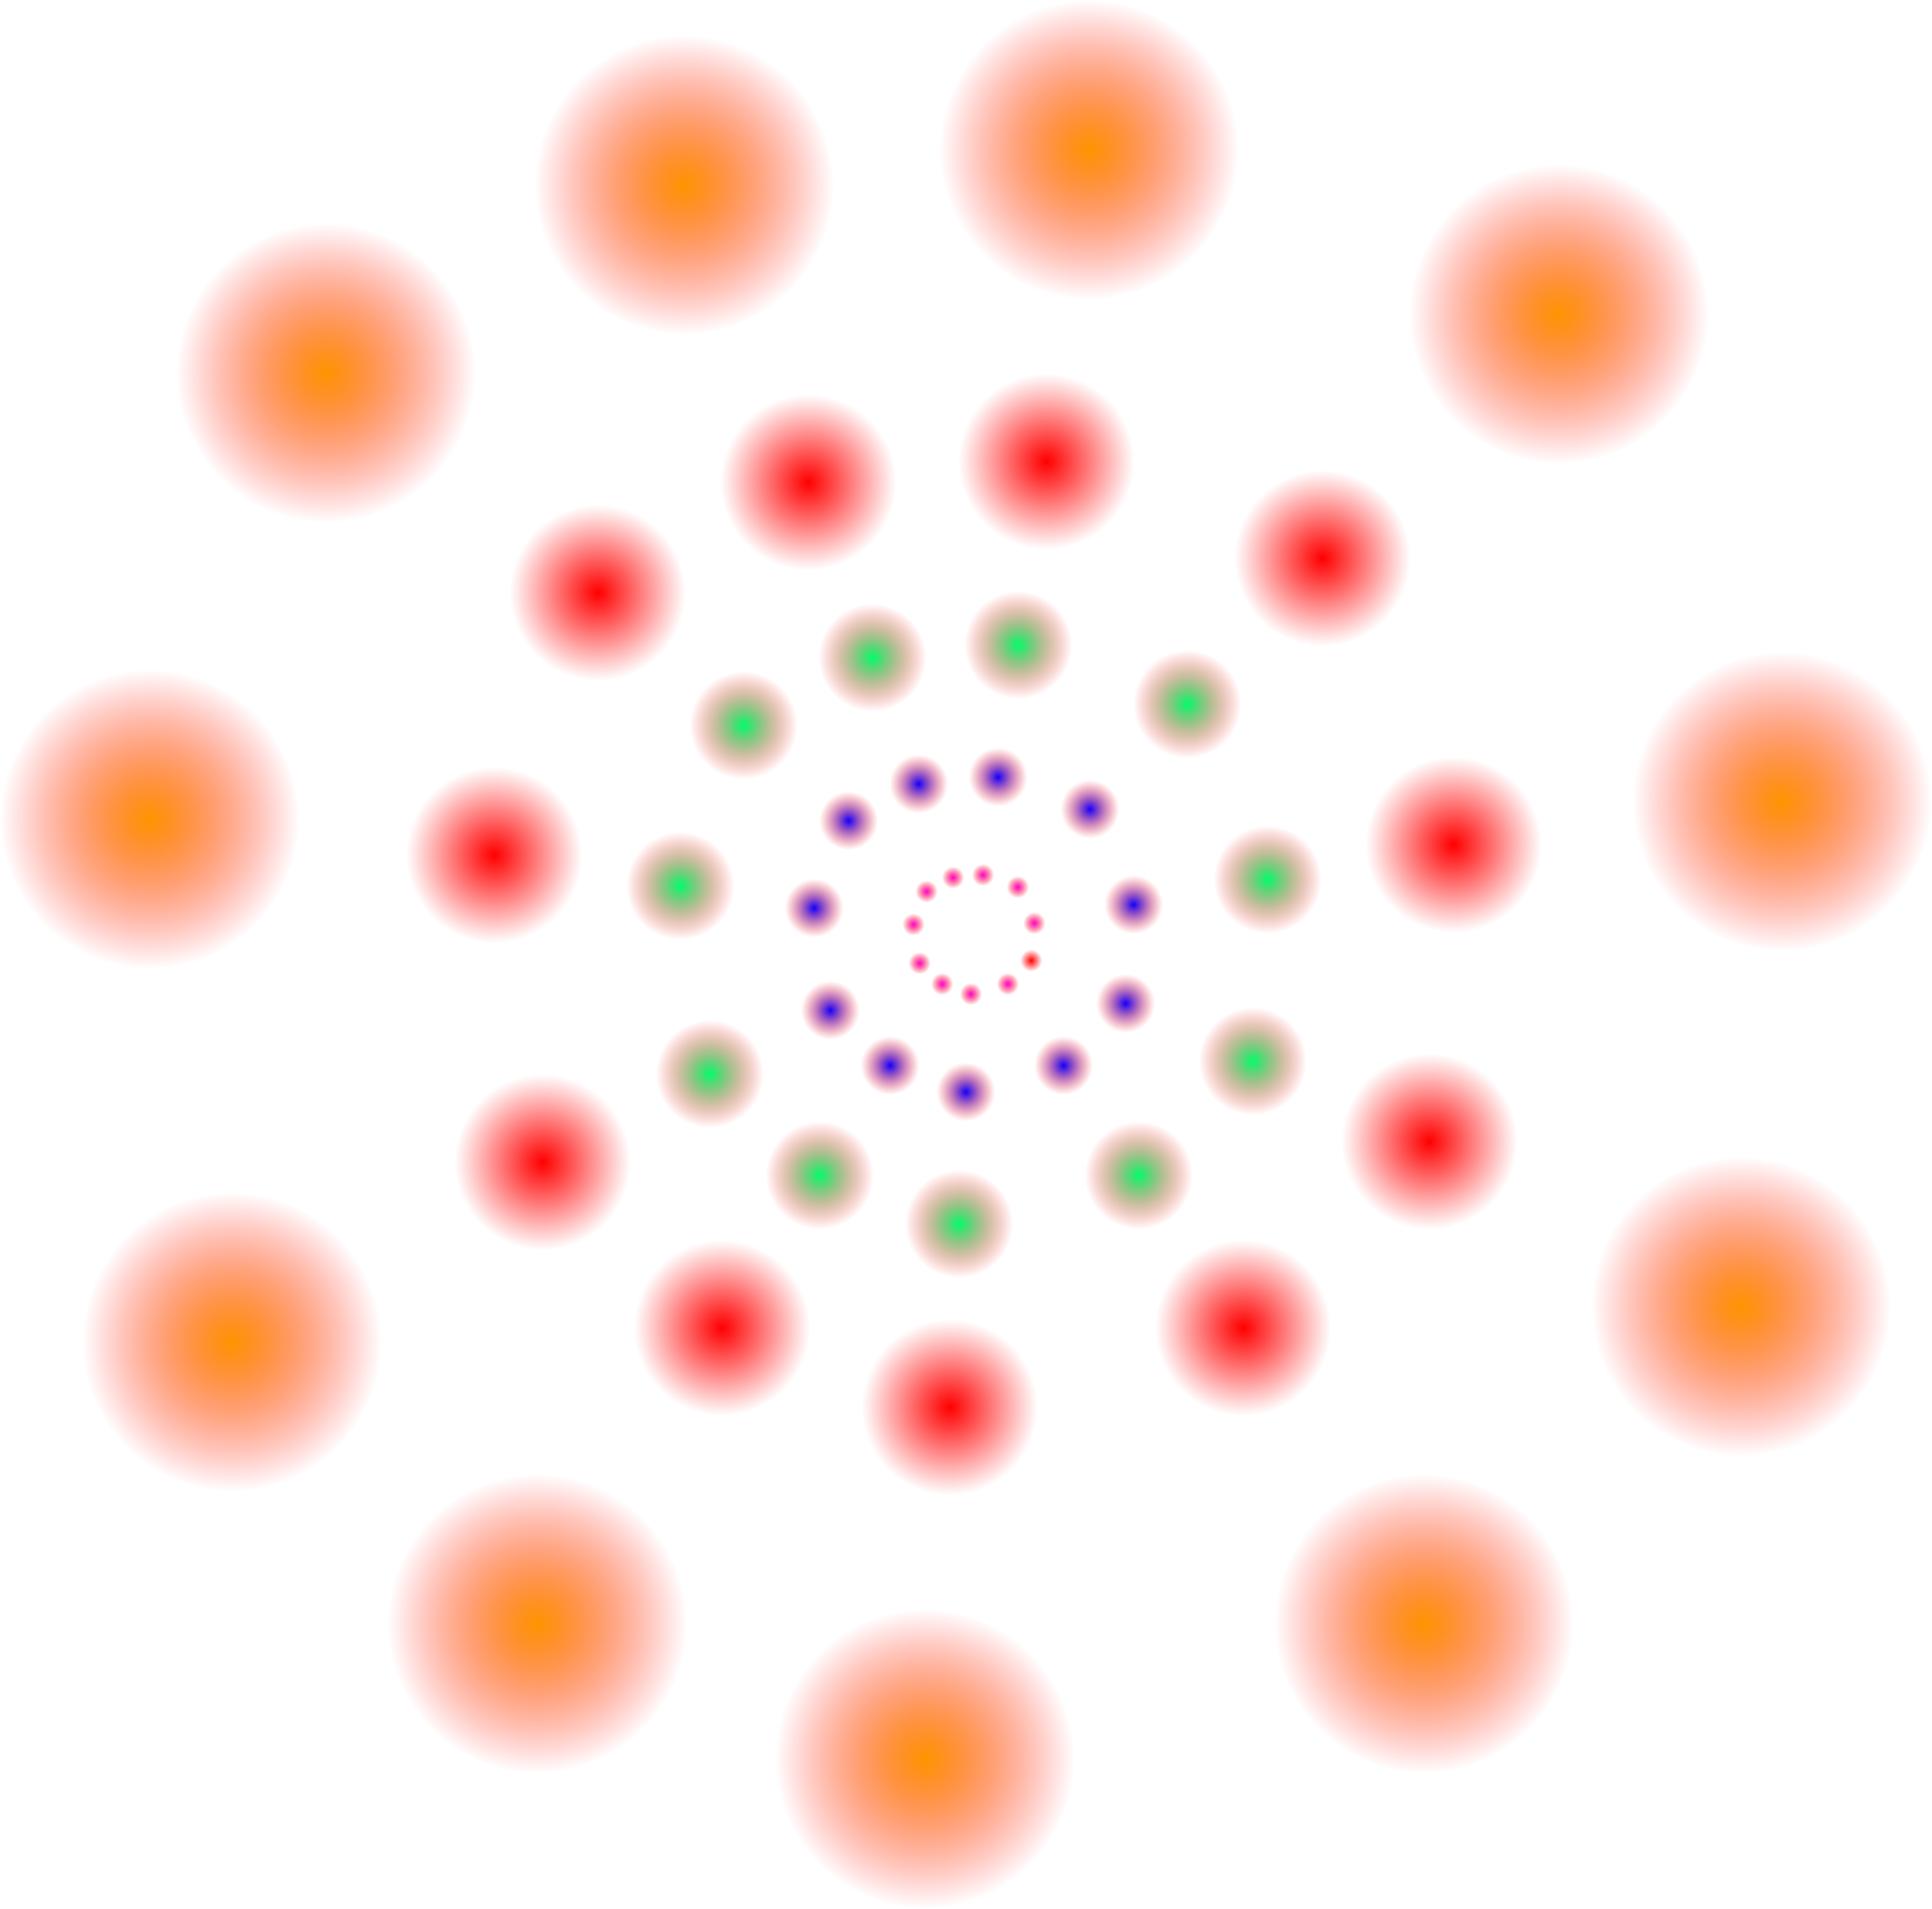 <svg version="1.1" xmlns="http://www.w3.org/2000/svg" xmlns:xlink="http://www.w3.org/1999/xlink" width="329.051" height="325.051" viewBox="0,0,329.051,325.051"><defs><radialGradient cx="129.64" cy="84.373" r="25.526" gradientUnits="userSpaceOnUse" id="color-1"><stop offset="0" stop-color="#ff9400"/><stop offset="1" stop-color="#ff0000" stop-opacity="0"/></radialGradient><radialGradient cx="190.64" cy="52.373" r="25.526" gradientUnits="userSpaceOnUse" id="color-2"><stop offset="0" stop-color="#ff9400"/><stop offset="1" stop-color="#ff0000" stop-opacity="0"/></radialGradient><radialGradient cx="259.64" cy="46.373" r="25.526" gradientUnits="userSpaceOnUse" id="color-3"><stop offset="0" stop-color="#ff9400"/><stop offset="1" stop-color="#ff0000" stop-opacity="0"/></radialGradient><radialGradient cx="99.64" cy="160.373" r="25.526" gradientUnits="userSpaceOnUse" id="color-4"><stop offset="0" stop-color="#ff9400"/><stop offset="1" stop-color="#ff0000" stop-opacity="0"/></radialGradient><radialGradient cx="113.64" cy="249.373" r="25.526" gradientUnits="userSpaceOnUse" id="color-5"><stop offset="0" stop-color="#ff9400"/><stop offset="1" stop-color="#ff0000" stop-opacity="0"/></radialGradient><radialGradient cx="339.64" cy="74.373" r="25.526" gradientUnits="userSpaceOnUse" id="color-6"><stop offset="0" stop-color="#ff9400"/><stop offset="1" stop-color="#ff0000" stop-opacity="0"/></radialGradient><radialGradient cx="377.64" cy="157.373" r="25.526" gradientUnits="userSpaceOnUse" id="color-7"><stop offset="0" stop-color="#ff9400"/><stop offset="1" stop-color="#ff0000" stop-opacity="0"/></radialGradient><radialGradient cx="370.64" cy="243.373" r="25.526" gradientUnits="userSpaceOnUse" id="color-8"><stop offset="0" stop-color="#ff9400"/><stop offset="1" stop-color="#ff0000" stop-opacity="0"/></radialGradient><radialGradient cx="316.64" cy="297.373" r="25.526" gradientUnits="userSpaceOnUse" id="color-9"><stop offset="0" stop-color="#ff9400"/><stop offset="1" stop-color="#ff0000" stop-opacity="0"/></radialGradient><radialGradient cx="165.64" cy="297.373" r="25.526" gradientUnits="userSpaceOnUse" id="color-10"><stop offset="0" stop-color="#ff9400"/><stop offset="1" stop-color="#ff0000" stop-opacity="0"/></radialGradient><radialGradient cx="231.64" cy="320.373" r="25.526" gradientUnits="userSpaceOnUse" id="color-11"><stop offset="0" stop-color="#ff9400"/><stop offset="1" stop-color="#ff0000" stop-opacity="0"/></radialGradient><radialGradient cx="175.934" cy="121.812" r="15.003" gradientUnits="userSpaceOnUse" id="color-12"><stop offset="0" stop-color="#ff0000"/><stop offset="1" stop-color="#ff0000" stop-opacity="0"/></radialGradient><radialGradient cx="211.788" cy="103.004" r="15.003" gradientUnits="userSpaceOnUse" id="color-13"><stop offset="0" stop-color="#ff0000"/><stop offset="1" stop-color="#ff0000" stop-opacity="0"/></radialGradient><radialGradient cx="252.343" cy="99.477" r="15.003" gradientUnits="userSpaceOnUse" id="color-14"><stop offset="0" stop-color="#ff0000"/><stop offset="1" stop-color="#ff0000" stop-opacity="0"/></radialGradient><radialGradient cx="158.302" cy="166.482" r="15.003" gradientUnits="userSpaceOnUse" id="color-15"><stop offset="0" stop-color="#ff0000"/><stop offset="1" stop-color="#ff0000" stop-opacity="0"/></radialGradient><radialGradient cx="166.53" cy="218.792" r="15.003" gradientUnits="userSpaceOnUse" id="color-16"><stop offset="0" stop-color="#ff0000"/><stop offset="1" stop-color="#ff0000" stop-opacity="0"/></radialGradient><radialGradient cx="299.363" cy="115.934" r="15.003" gradientUnits="userSpaceOnUse" id="color-17"><stop offset="0" stop-color="#ff0000"/><stop offset="1" stop-color="#ff0000" stop-opacity="0"/></radialGradient><radialGradient cx="321.698" cy="164.718" r="15.003" gradientUnits="userSpaceOnUse" id="color-18"><stop offset="0" stop-color="#ff0000"/><stop offset="1" stop-color="#ff0000" stop-opacity="0"/></radialGradient><radialGradient cx="317.584" cy="215.265" r="15.003" gradientUnits="userSpaceOnUse" id="color-19"><stop offset="0" stop-color="#ff0000"/><stop offset="1" stop-color="#ff0000" stop-opacity="0"/></radialGradient><radialGradient cx="285.845" cy="247.004" r="15.003" gradientUnits="userSpaceOnUse" id="color-20"><stop offset="0" stop-color="#ff0000"/><stop offset="1" stop-color="#ff0000" stop-opacity="0"/></radialGradient><radialGradient cx="197.094" cy="247.004" r="15.003" gradientUnits="userSpaceOnUse" id="color-21"><stop offset="0" stop-color="#ff0000"/><stop offset="1" stop-color="#ff0000" stop-opacity="0"/></radialGradient><radialGradient cx="235.886" cy="260.523" r="15.003" gradientUnits="userSpaceOnUse" id="color-22"><stop offset="0" stop-color="#ff0000"/><stop offset="1" stop-color="#ff0000" stop-opacity="0"/></radialGradient><radialGradient cx="200.779" cy="144.377" r="9.185" gradientUnits="userSpaceOnUse" id="color-23"><stop offset="0" stop-color="#00ff6b"/><stop offset="1" stop-color="#ff0000" stop-opacity="0"/></radialGradient><radialGradient cx="222.728" cy="132.862" r="9.185" gradientUnits="userSpaceOnUse" id="color-24"><stop offset="0" stop-color="#00ff6b"/><stop offset="1" stop-color="#ff0000" stop-opacity="0"/></radialGradient><radialGradient cx="247.556" cy="130.703" r="9.185" gradientUnits="userSpaceOnUse" id="color-25"><stop offset="0" stop-color="#00ff6b"/><stop offset="1" stop-color="#ff0000" stop-opacity="0"/></radialGradient><radialGradient cx="189.984" cy="171.724" r="9.185" gradientUnits="userSpaceOnUse" id="color-26"><stop offset="0" stop-color="#00ff6b"/><stop offset="1" stop-color="#ff0000" stop-opacity="0"/></radialGradient><radialGradient cx="195.021" cy="203.749" r="9.185" gradientUnits="userSpaceOnUse" id="color-27"><stop offset="0" stop-color="#00ff6b"/><stop offset="1" stop-color="#ff0000" stop-opacity="0"/></radialGradient><radialGradient cx="276.343" cy="140.779" r="9.185" gradientUnits="userSpaceOnUse" id="color-28"><stop offset="0" stop-color="#00ff6b"/><stop offset="1" stop-color="#ff0000" stop-opacity="0"/></radialGradient><radialGradient cx="290.016" cy="170.644" r="9.185" gradientUnits="userSpaceOnUse" id="color-29"><stop offset="0" stop-color="#00ff6b"/><stop offset="1" stop-color="#ff0000" stop-opacity="0"/></radialGradient><radialGradient cx="287.497" cy="201.59" r="9.185" gradientUnits="userSpaceOnUse" id="color-30"><stop offset="0" stop-color="#00ff6b"/><stop offset="1" stop-color="#ff0000" stop-opacity="0"/></radialGradient><radialGradient cx="268.067" cy="221.02" r="9.185" gradientUnits="userSpaceOnUse" id="color-31"><stop offset="0" stop-color="#00ff6b"/><stop offset="1" stop-color="#ff0000" stop-opacity="0"/></radialGradient><radialGradient cx="213.732" cy="221.02" r="9.185" gradientUnits="userSpaceOnUse" id="color-32"><stop offset="0" stop-color="#00ff6b"/><stop offset="1" stop-color="#ff0000" stop-opacity="0"/></radialGradient><radialGradient cx="237.481" cy="229.297" r="9.185" gradientUnits="userSpaceOnUse" id="color-33"><stop offset="0" stop-color="#00ff6b"/><stop offset="1" stop-color="#ff0000" stop-opacity="0"/></radialGradient><radialGradient cx="218.666" cy="160.624" r="4.996" gradientUnits="userSpaceOnUse" id="color-34"><stop offset="0" stop-color="#1000ff"/><stop offset="1" stop-color="#ff0000" stop-opacity="0"/></radialGradient><radialGradient cx="230.605" cy="154.361" r="4.996" gradientUnits="userSpaceOnUse" id="color-35"><stop offset="0" stop-color="#1000ff"/><stop offset="1" stop-color="#ff0000" stop-opacity="0"/></radialGradient><radialGradient cx="244.11" cy="153.186" r="4.996" gradientUnits="userSpaceOnUse" id="color-36"><stop offset="0" stop-color="#1000ff"/><stop offset="1" stop-color="#ff0000" stop-opacity="0"/></radialGradient><radialGradient cx="212.795" cy="175.498" r="4.996" gradientUnits="userSpaceOnUse" id="color-37"><stop offset="0" stop-color="#1000ff"/><stop offset="1" stop-color="#ff0000" stop-opacity="0"/></radialGradient><radialGradient cx="215.535" cy="192.918" r="4.996" gradientUnits="userSpaceOnUse" id="color-38"><stop offset="0" stop-color="#1000ff"/><stop offset="1" stop-color="#ff0000" stop-opacity="0"/></radialGradient><radialGradient cx="259.768" cy="158.666" r="4.996" gradientUnits="userSpaceOnUse" id="color-39"><stop offset="0" stop-color="#1000ff"/><stop offset="1" stop-color="#ff0000" stop-opacity="0"/></radialGradient><radialGradient cx="267.205" cy="174.911" r="4.996" gradientUnits="userSpaceOnUse" id="color-40"><stop offset="0" stop-color="#1000ff"/><stop offset="1" stop-color="#ff0000" stop-opacity="0"/></radialGradient><radialGradient cx="265.835" cy="191.743" r="4.996" gradientUnits="userSpaceOnUse" id="color-41"><stop offset="0" stop-color="#1000ff"/><stop offset="1" stop-color="#ff0000" stop-opacity="0"/></radialGradient><radialGradient cx="255.266" cy="202.312" r="4.996" gradientUnits="userSpaceOnUse" id="color-42"><stop offset="0" stop-color="#1000ff"/><stop offset="1" stop-color="#ff0000" stop-opacity="0"/></radialGradient><radialGradient cx="225.712" cy="202.312" r="4.996" gradientUnits="userSpaceOnUse" id="color-43"><stop offset="0" stop-color="#1000ff"/><stop offset="1" stop-color="#ff0000" stop-opacity="0"/></radialGradient><radialGradient cx="238.63" cy="206.814" r="4.996" gradientUnits="userSpaceOnUse" id="color-44"><stop offset="0" stop-color="#1000ff"/><stop offset="1" stop-color="#ff0000" stop-opacity="0"/></radialGradient><radialGradient cx="231.935" cy="172.675" r="1.889" gradientUnits="userSpaceOnUse" id="color-45"><stop offset="0" stop-color="#ff00d2"/><stop offset="1" stop-color="#ff0000" stop-opacity="0"/></radialGradient><radialGradient cx="236.448" cy="170.307" r="1.889" gradientUnits="userSpaceOnUse" id="color-46"><stop offset="0" stop-color="#ff00d2"/><stop offset="1" stop-color="#ff0000" stop-opacity="0"/></radialGradient><radialGradient cx="241.554" cy="169.863" r="1.889" gradientUnits="userSpaceOnUse" id="color-47"><stop offset="0" stop-color="#ff00d2"/><stop offset="1" stop-color="#ff0000" stop-opacity="0"/></radialGradient><radialGradient cx="229.715" cy="178.298" r="1.889" gradientUnits="userSpaceOnUse" id="color-48"><stop offset="0" stop-color="#ff00d2"/><stop offset="1" stop-color="#ff0000" stop-opacity="0"/></radialGradient><radialGradient cx="230.751" cy="184.883" r="1.889" gradientUnits="userSpaceOnUse" id="color-49"><stop offset="0" stop-color="#ff00d2"/><stop offset="1" stop-color="#ff0000" stop-opacity="0"/></radialGradient><radialGradient cx="247.473" cy="171.935" r="1.889" gradientUnits="userSpaceOnUse" id="color-50"><stop offset="0" stop-color="#ff00d2"/><stop offset="1" stop-color="#ff0000" stop-opacity="0"/></radialGradient><radialGradient cx="250.285" cy="178.076" r="1.889" gradientUnits="userSpaceOnUse" id="color-51"><stop offset="0" stop-color="#ff00d2"/><stop offset="1" stop-color="#ff0000" stop-opacity="0"/></radialGradient><radialGradient cx="249.767" cy="184.44" r="1.889" gradientUnits="userSpaceOnUse" id="color-52"><stop offset="0" stop-color="#ff0000"/><stop offset="1" stop-color="#ff0000" stop-opacity="0"/></radialGradient><radialGradient cx="245.771" cy="188.435" r="1.889" gradientUnits="userSpaceOnUse" id="color-53"><stop offset="0" stop-color="#ff00d2"/><stop offset="1" stop-color="#ff0000" stop-opacity="0"/></radialGradient><radialGradient cx="234.599" cy="188.435" r="1.889" gradientUnits="userSpaceOnUse" id="color-54"><stop offset="0" stop-color="#ff00d2"/><stop offset="1" stop-color="#ff0000" stop-opacity="0"/></radialGradient><radialGradient cx="239.482" cy="190.137" r="1.889" gradientUnits="userSpaceOnUse" id="color-55"><stop offset="0" stop-color="#ff00d2"/><stop offset="1" stop-color="#ff0000" stop-opacity="0"/></radialGradient></defs><g transform="translate(-74.114,-20.848)"><g data-paper-data="{&quot;isPaintingLayer&quot;:true}" fill-rule="nonzero" stroke="none" stroke-width="0" stroke-linecap="butt" stroke-linejoin="miter" stroke-miterlimit="10" stroke-dasharray="" stroke-dashoffset="0" style="mix-blend-mode: normal"><path d="M104.114,84.373c0,-14.097 11.428,-25.526 25.526,-25.526c14.097,0 25.526,11.428 25.526,25.526c0,14.097 -11.428,25.526 -25.526,25.526c-14.097,0 -25.526,-11.428 -25.526,-25.526z" fill="url(#color-1)"/><path d="M165.114,52.373c0,-14.097 11.428,-25.526 25.526,-25.526c14.097,0 25.526,11.428 25.526,25.526c0,14.097 -11.428,25.526 -25.526,25.526c-14.097,0 -25.526,-11.428 -25.526,-25.526z" fill="url(#color-2)"/><path d="M234.114,46.373c0,-14.097 11.428,-25.526 25.526,-25.526c14.097,0 25.526,11.428 25.526,25.526c0,14.097 -11.428,25.526 -25.526,25.526c-14.097,0 -25.526,-11.428 -25.526,-25.526z" fill="url(#color-3)"/><path d="M74.114,160.373c0,-14.097 11.428,-25.526 25.526,-25.526c14.097,0 25.526,11.428 25.526,25.526c0,14.097 -11.428,25.526 -25.526,25.526c-14.097,0 -25.526,-11.428 -25.526,-25.526z" fill="url(#color-4)"/><path d="M88.114,249.373c0,-14.097 11.428,-25.526 25.526,-25.526c14.097,0 25.526,11.428 25.526,25.526c0,14.097 -11.428,25.526 -25.526,25.526c-14.097,0 -25.526,-11.428 -25.526,-25.526z" fill="url(#color-5)"/><path d="M314.114,74.373c0,-14.097 11.428,-25.526 25.526,-25.526c14.097,0 25.526,11.428 25.526,25.526c0,14.097 -11.428,25.526 -25.526,25.526c-14.097,0 -25.526,-11.428 -25.526,-25.526z" fill="url(#color-6)"/><path d="M352.114,157.373c0,-14.097 11.428,-25.526 25.526,-25.526c14.097,0 25.526,11.428 25.526,25.526c0,14.097 -11.428,25.526 -25.526,25.526c-14.097,0 -25.526,-11.428 -25.526,-25.526z" fill="url(#color-7)"/><path d="M345.114,243.373c0,-14.097 11.428,-25.526 25.526,-25.526c14.097,0 25.526,11.428 25.526,25.526c0,14.097 -11.428,25.526 -25.526,25.526c-14.097,0 -25.526,-11.428 -25.526,-25.526z" fill="url(#color-8)"/><path d="M291.114,297.373c0,-14.097 11.428,-25.526 25.526,-25.526c14.097,0 25.526,11.428 25.526,25.526c0,14.097 -11.428,25.526 -25.526,25.526c-14.097,0 -25.526,-11.428 -25.526,-25.526z" fill="url(#color-9)"/><path d="M140.114,297.373c0,-14.097 11.428,-25.526 25.526,-25.526c14.097,0 25.526,11.428 25.526,25.526c0,14.097 -11.428,25.526 -25.526,25.526c-14.097,0 -25.526,-11.428 -25.526,-25.526z" fill="url(#color-10)"/><path d="M206.114,320.373c0,-14.097 11.428,-25.526 25.526,-25.526c14.097,0 25.526,11.428 25.526,25.526c0,14.097 -11.428,25.526 -25.526,25.526c-14.097,0 -25.526,-11.428 -25.526,-25.526z" fill="url(#color-11)"/><path d="M160.932,121.812c0,-8.286 6.717,-15.003 15.003,-15.003c8.286,0 15.003,6.717 15.003,15.003c0,8.286 -6.717,15.003 -15.003,15.003c-8.286,0 -15.003,-6.717 -15.003,-15.003z" fill="url(#color-12)"/><path d="M196.785,103.004c0,-8.286 6.717,-15.003 15.003,-15.003c8.286,0 15.003,6.717 15.003,15.003c0,8.286 -6.717,15.003 -15.003,15.003c-8.286,0 -15.003,-6.717 -15.003,-15.003z" fill="url(#color-13)"/><path d="M237.34,99.477c0,-8.286 6.717,-15.003 15.003,-15.003c8.286,0 15.003,6.717 15.003,15.003c0,8.286 -6.717,15.003 -15.003,15.003c-8.286,0 -15.003,-6.717 -15.003,-15.003z" fill="url(#color-14)"/><path d="M143.299,166.482c0,-8.286 6.717,-15.003 15.003,-15.003c8.286,0 15.003,6.717 15.003,15.003c0,8.286 -6.717,15.003 -15.003,15.003c-8.286,0 -15.003,-6.717 -15.003,-15.003z" fill="url(#color-15)"/><path d="M151.528,218.792c0,-8.286 6.717,-15.003 15.003,-15.003c8.286,0 15.003,6.717 15.003,15.003c0,8.286 -6.717,15.003 -15.003,15.003c-8.286,0 -15.003,-6.717 -15.003,-15.003z" fill="url(#color-16)"/><path d="M284.361,115.934c0,-8.286 6.717,-15.003 15.003,-15.003c8.286,0 15.003,6.717 15.003,15.003c0,8.286 -6.717,15.003 -15.003,15.003c-8.286,0 -15.003,-6.717 -15.003,-15.003z" fill="url(#color-17)"/><path d="M306.695,164.718c0,-8.286 6.717,-15.003 15.003,-15.003c8.286,0 15.003,6.717 15.003,15.003c0,8.286 -6.717,15.003 -15.003,15.003c-8.286,0 -15.003,-6.717 -15.003,-15.003z" fill="url(#color-18)"/><path d="M302.581,215.265c0,-8.286 6.717,-15.003 15.003,-15.003c8.286,0 15.003,6.717 15.003,15.003c0,8.286 -6.717,15.003 -15.003,15.003c-8.286,0 -15.003,-6.717 -15.003,-15.003z" fill="url(#color-19)"/><path d="M270.842,247.004c0,-8.286 6.717,-15.003 15.003,-15.003c8.286,0 15.003,6.717 15.003,15.003c0,8.286 -6.717,15.003 -15.003,15.003c-8.286,0 -15.003,-6.717 -15.003,-15.003z" fill="url(#color-20)"/><path d="M182.091,247.004c0,-8.286 6.717,-15.003 15.003,-15.003c8.286,0 15.003,6.717 15.003,15.003c0,8.286 -6.717,15.003 -15.003,15.003c-8.286,0 -15.003,-6.717 -15.003,-15.003z" fill="url(#color-21)"/><path d="M220.883,260.523c0,-8.286 6.717,-15.003 15.003,-15.003c8.286,0 15.003,6.717 15.003,15.003c0,8.286 -6.717,15.003 -15.003,15.003c-8.286,0 -15.003,-6.717 -15.003,-15.003z" fill="url(#color-22)"/><path d="M191.594,144.377c0,-5.073 4.112,-9.185 9.185,-9.185c5.073,0 9.185,4.112 9.185,9.185c0,5.073 -4.112,9.185 -9.185,9.185c-5.073,0 -9.185,-4.112 -9.185,-9.185z" fill="url(#color-23)"/><path d="M213.543,132.862c0,-5.073 4.112,-9.185 9.185,-9.185c5.073,0 9.185,4.112 9.185,9.185c0,5.073 -4.112,9.185 -9.185,9.185c-5.073,0 -9.185,-4.112 -9.185,-9.185z" fill="url(#color-24)"/><path d="M238.372,130.703c0,-5.073 4.112,-9.185 9.185,-9.185c5.073,0 9.185,4.112 9.185,9.185c0,5.073 -4.112,9.185 -9.185,9.185c-5.073,0 -9.185,-4.112 -9.185,-9.185z" fill="url(#color-25)"/><path d="M180.799,171.724c0,-5.073 4.112,-9.185 9.185,-9.185c5.073,0 9.185,4.112 9.185,9.185c0,5.073 -4.112,9.185 -9.185,9.185c-5.073,0 -9.185,-4.112 -9.185,-9.185z" fill="url(#color-26)"/><path d="M185.837,203.749c0,-5.073 4.112,-9.185 9.185,-9.185c5.073,0 9.185,4.112 9.185,9.185c0,5.073 -4.112,9.185 -9.185,9.185c-5.073,0 -9.185,-4.112 -9.185,-9.185z" fill="url(#color-27)"/><path d="M267.158,140.779c0,-5.073 4.112,-9.185 9.185,-9.185c5.073,0 9.185,4.112 9.185,9.185c0,5.073 -4.112,9.185 -9.185,9.185c-5.073,0 -9.185,-4.112 -9.185,-9.185z" fill="url(#color-28)"/><path d="M280.831,170.644c0,-5.073 4.112,-9.185 9.185,-9.185c5.073,0 9.185,4.112 9.185,9.185c0,5.073 -4.112,9.185 -9.185,9.185c-5.073,0 -9.185,-4.112 -9.185,-9.185z" fill="url(#color-29)"/><path d="M278.313,201.59c0,-5.073 4.112,-9.185 9.185,-9.185c5.073,0 9.185,4.112 9.185,9.185c0,5.073 -4.112,9.185 -9.185,9.185c-5.073,0 -9.185,-4.112 -9.185,-9.185z" fill="url(#color-30)"/><path d="M258.882,221.02c0,-5.073 4.112,-9.185 9.185,-9.185c5.073,0 9.185,4.112 9.185,9.185c0,5.073 -4.112,9.185 -9.185,9.185c-5.073,0 -9.185,-4.112 -9.185,-9.185z" fill="url(#color-31)"/><path d="M204.548,221.02c0,-5.073 4.112,-9.185 9.185,-9.185c5.073,0 9.185,4.112 9.185,9.185c0,5.073 -4.112,9.185 -9.185,9.185c-5.073,0 -9.185,-4.112 -9.185,-9.185z" fill="url(#color-32)"/><path d="M228.296,229.297c0,-5.073 4.112,-9.185 9.185,-9.185c5.073,0 9.185,4.112 9.185,9.185c0,5.073 -4.112,9.185 -9.185,9.185c-5.073,0 -9.185,-4.112 -9.185,-9.185z" fill="url(#color-33)"/><path d="M213.671,160.624c0,-2.759 2.237,-4.996 4.996,-4.996c2.759,0 4.996,2.237 4.996,4.996c0,2.759 -2.237,4.996 -4.996,4.996c-2.759,0 -4.996,-2.237 -4.996,-4.996z" fill="url(#color-34)"/><path d="M225.61,154.361c0,-2.759 2.237,-4.996 4.996,-4.996c2.759,0 4.996,2.237 4.996,4.996c0,2.759 -2.237,4.996 -4.996,4.996c-2.759,0 -4.996,-2.237 -4.996,-4.996z" fill="url(#color-35)"/><path d="M239.114,153.186c0,-2.759 2.237,-4.996 4.996,-4.996c2.759,0 4.996,2.237 4.996,4.996c0,2.759 -2.237,4.996 -4.996,4.996c-2.759,0 -4.996,-2.237 -4.996,-4.996z" fill="url(#color-36)"/><path d="M207.799,175.498c0,-2.759 2.237,-4.996 4.996,-4.996c2.759,0 4.996,2.237 4.996,4.996c0,2.759 -2.237,4.996 -4.996,4.996c-2.759,0 -4.996,-2.237 -4.996,-4.996z" fill="url(#color-37)"/><path d="M210.539,192.918c0,-2.759 2.237,-4.996 4.996,-4.996c2.759,0 4.996,2.237 4.996,4.996c0,2.759 -2.237,4.996 -4.996,4.996c-2.759,0 -4.996,-2.237 -4.996,-4.996z" fill="url(#color-38)"/><path d="M254.772,158.666c0,-2.759 2.237,-4.996 4.996,-4.996c2.759,0 4.996,2.237 4.996,4.996c0,2.759 -2.237,4.996 -4.996,4.996c-2.759,0 -4.996,-2.237 -4.996,-4.996z" fill="url(#color-39)"/><path d="M262.209,174.911c0,-2.759 2.237,-4.996 4.996,-4.996c2.759,0 4.996,2.237 4.996,4.996c0,2.759 -2.237,4.996 -4.996,4.996c-2.759,0 -4.996,-2.237 -4.996,-4.996z" fill="url(#color-40)"/><path d="M260.839,191.743c0,-2.759 2.237,-4.996 4.996,-4.996c2.759,0 4.996,2.237 4.996,4.996c0,2.759 -2.237,4.996 -4.996,4.996c-2.759,0 -4.996,-2.237 -4.996,-4.996z" fill="url(#color-41)"/><path d="M250.27,202.312c0,-2.759 2.237,-4.996 4.996,-4.996c2.759,0 4.996,2.237 4.996,4.996c0,2.759 -2.237,4.996 -4.996,4.996c-2.759,0 -4.996,-2.237 -4.996,-4.996z" fill="url(#color-42)"/><path d="M220.717,202.312c0,-2.759 2.237,-4.996 4.996,-4.996c2.759,0 4.996,2.237 4.996,4.996c0,2.759 -2.237,4.996 -4.996,4.996c-2.759,0 -4.996,-2.237 -4.996,-4.996z" fill="url(#color-43)"/><path d="M233.634,206.814c0,-2.759 2.237,-4.996 4.996,-4.996c2.759,0 4.996,2.237 4.996,4.996c0,2.759 -2.237,4.996 -4.996,4.996c-2.759,0 -4.996,-2.237 -4.996,-4.996z" fill="url(#color-44)"/><path d="M230.046,172.675c0,-1.043 0.846,-1.889 1.889,-1.889c1.043,0 1.889,0.846 1.889,1.889c0,1.043 -0.846,1.889 -1.889,1.889c-1.043,0 -1.889,-0.846 -1.889,-1.889z" fill="url(#color-45)"/><path d="M234.56,170.307c0,-1.043 0.846,-1.889 1.889,-1.889c1.043,0 1.889,0.846 1.889,1.889c0,1.043 -0.846,1.889 -1.889,1.889c-1.043,0 -1.889,-0.846 -1.889,-1.889z" fill="url(#color-46)"/><path d="M239.665,169.863c0,-1.043 0.846,-1.889 1.889,-1.889c1.043,0 1.889,0.846 1.889,1.889c0,1.043 -0.846,1.889 -1.889,1.889c-1.043,0 -1.889,-0.846 -1.889,-1.889z" fill="url(#color-47)"/><path d="M227.827,178.298c0,-1.043 0.846,-1.889 1.889,-1.889c1.043,0 1.889,0.846 1.889,1.889c0,1.043 -0.846,1.889 -1.889,1.889c-1.043,0 -1.889,-0.846 -1.889,-1.889z" fill="url(#color-48)"/><path d="M228.862,184.883c0,-1.043 0.846,-1.889 1.889,-1.889c1.043,0 1.889,0.846 1.889,1.889c0,1.043 -0.846,1.889 -1.889,1.889c-1.043,0 -1.889,-0.846 -1.889,-1.889z" fill="url(#color-49)"/><path d="M245.584,171.935c0,-1.043 0.846,-1.889 1.889,-1.889c1.043,0 1.889,0.846 1.889,1.889c0,1.043 -0.846,1.889 -1.889,1.889c-1.043,0 -1.889,-0.846 -1.889,-1.889z" fill="url(#color-50)"/><path d="M248.396,178.076c0,-1.043 0.846,-1.889 1.889,-1.889c1.043,0 1.889,0.846 1.889,1.889c0,1.043 -0.846,1.889 -1.889,1.889c-1.043,0 -1.889,-0.846 -1.889,-1.889z" fill="url(#color-51)"/><path d="M247.878,184.44c0,-1.043 0.846,-1.889 1.889,-1.889c1.043,0 1.889,0.846 1.889,1.889c0,1.043 -0.846,1.889 -1.889,1.889c-1.043,0 -1.889,-0.846 -1.889,-1.889z" fill="url(#color-52)"/><path d="M243.883,188.435c0,-1.043 0.846,-1.889 1.889,-1.889c1.043,0 1.889,0.846 1.889,1.889c0,1.043 -0.846,1.889 -1.889,1.889c-1.043,0 -1.889,-0.846 -1.889,-1.889z" fill="url(#color-53)"/><path d="M232.71,188.435c0,-1.043 0.846,-1.889 1.889,-1.889c1.043,0 1.889,0.846 1.889,1.889c0,1.043 -0.846,1.889 -1.889,1.889c-1.043,0 -1.889,-0.846 -1.889,-1.889z" fill="url(#color-54)"/><path d="M237.593,190.137c0,-1.043 0.846,-1.889 1.889,-1.889c1.043,0 1.889,0.846 1.889,1.889c0,1.043 -0.846,1.889 -1.889,1.889c-1.043,0 -1.889,-0.846 -1.889,-1.889z" fill="url(#color-55)"/></g></g></svg>